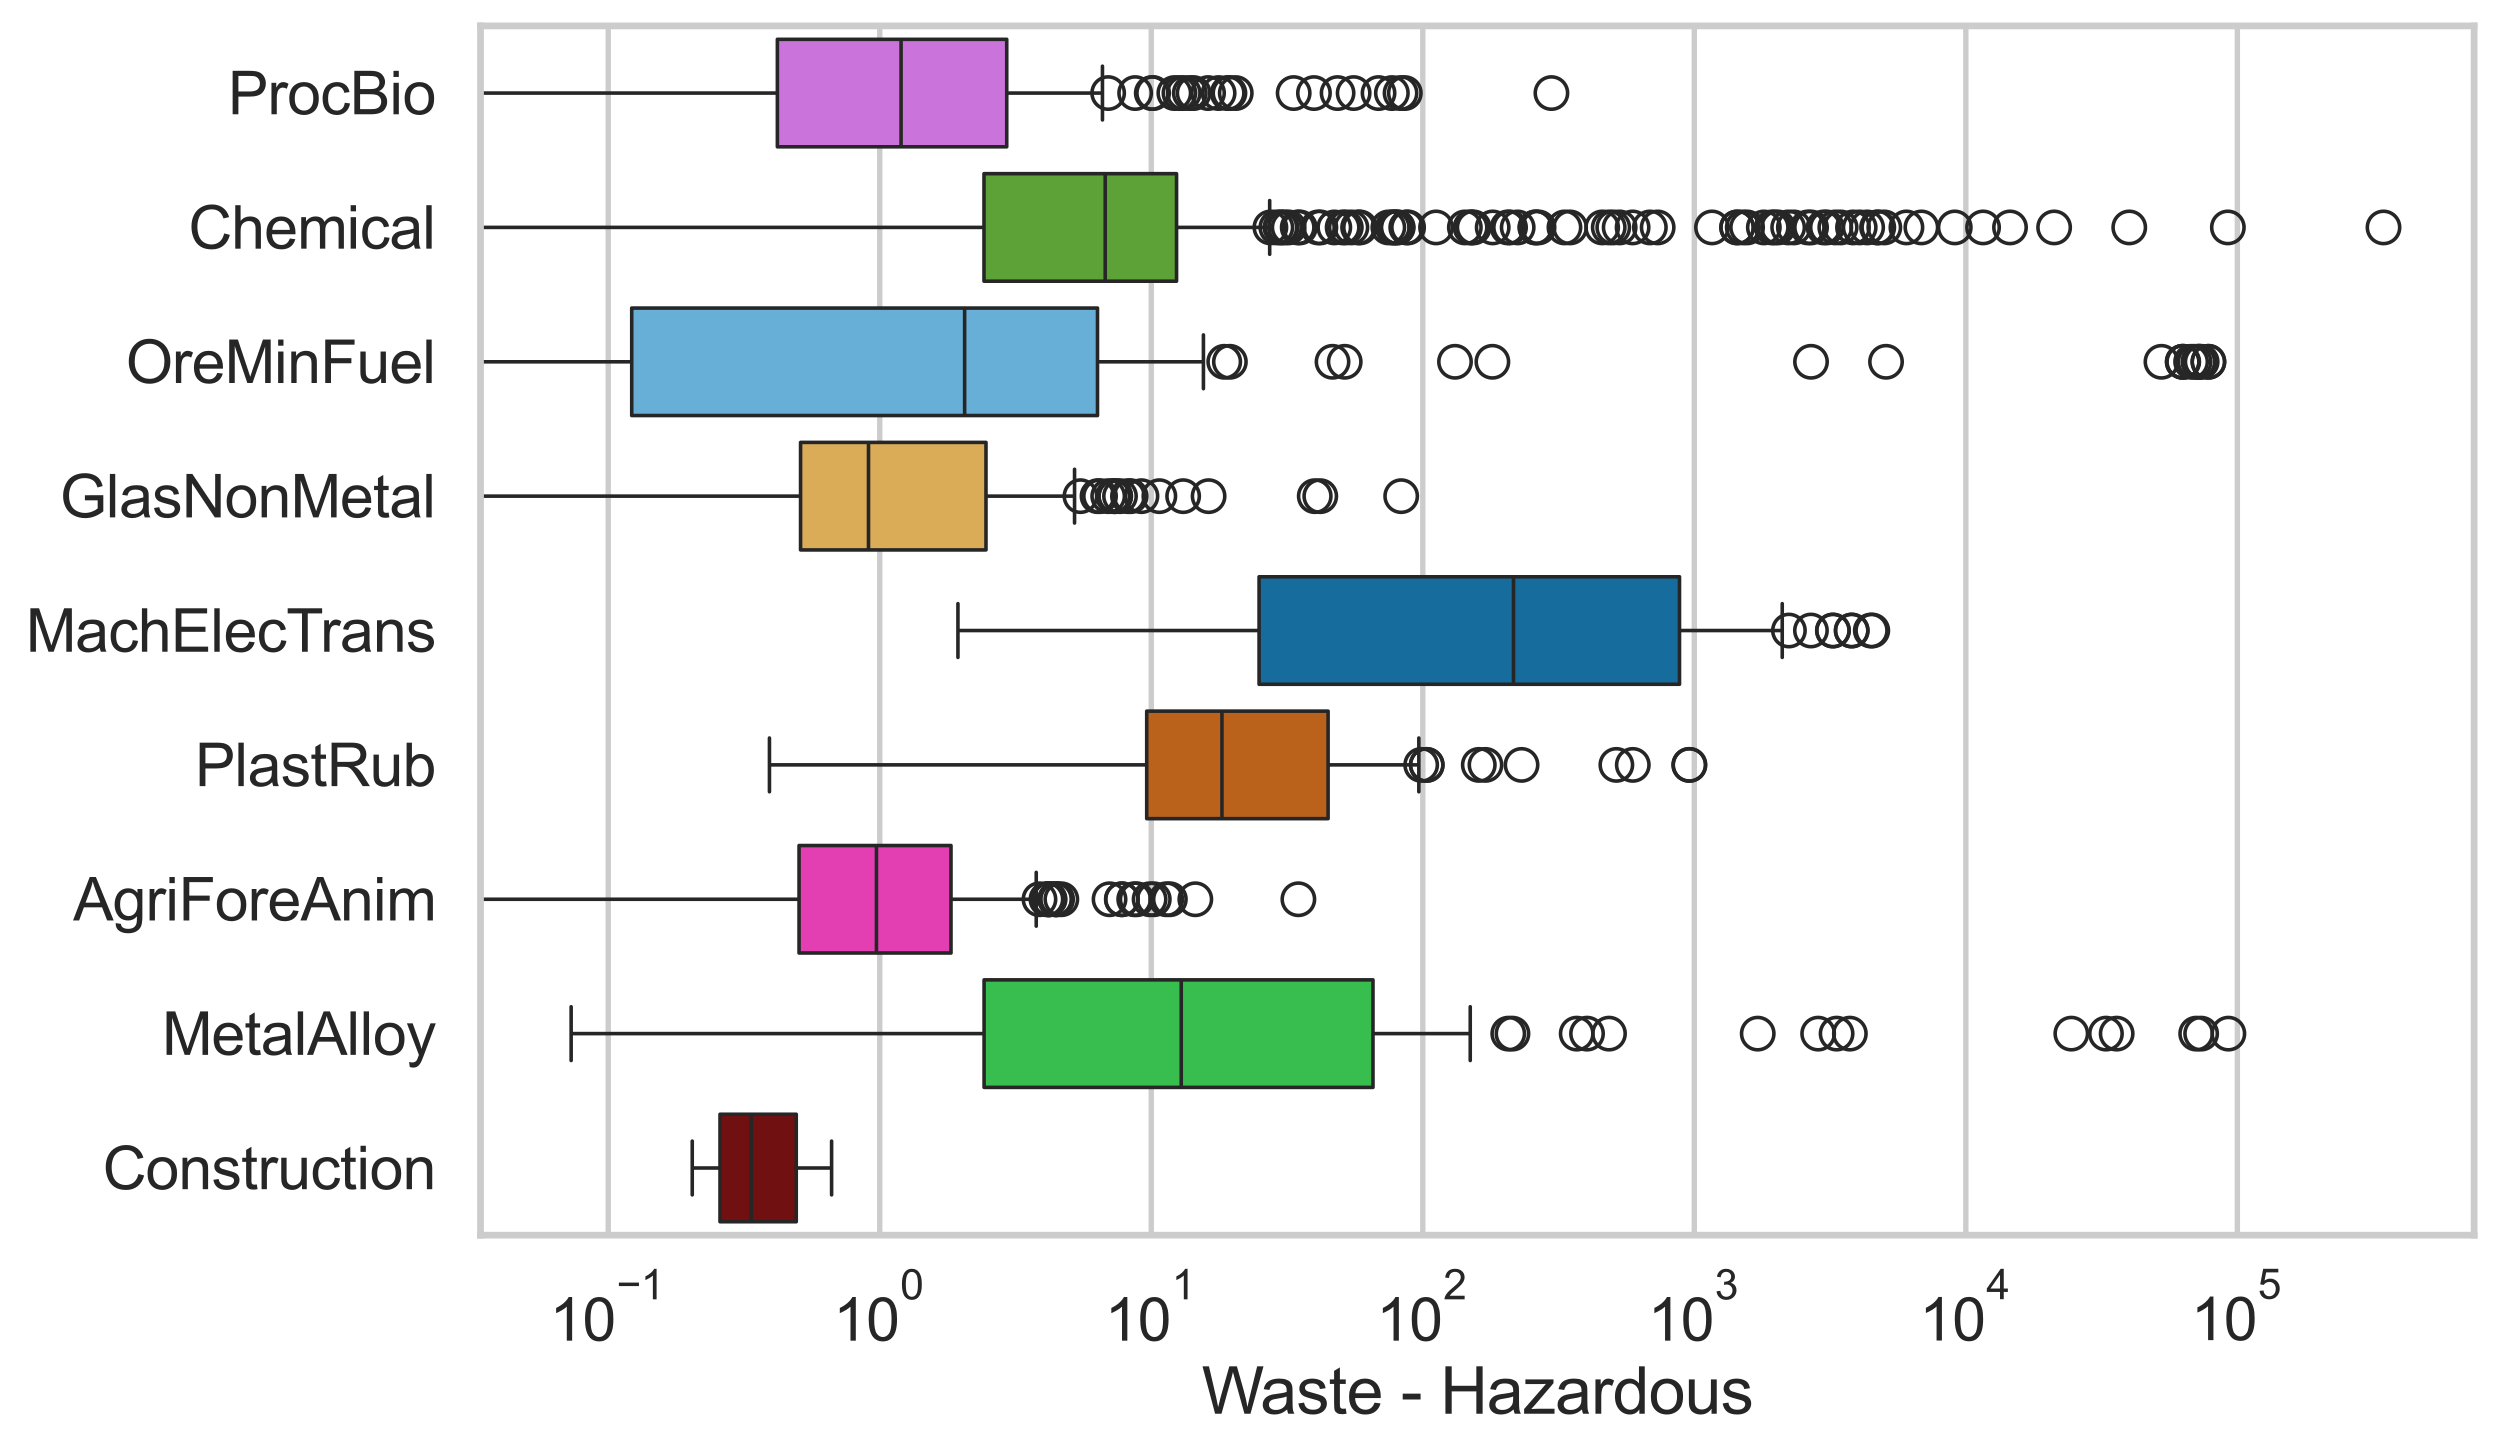 <?xml version="1.0" encoding="utf-8" standalone="no"?>
<!DOCTYPE svg PUBLIC "-//W3C//DTD SVG 1.1//EN"
  "http://www.w3.org/Graphics/SVG/1.1/DTD/svg11.dtd">
<svg xmlns:xlink="http://www.w3.org/1999/xlink" width="695.577pt" height="404.121pt" viewBox="0 0 695.577 404.121" xmlns="http://www.w3.org/2000/svg" version="1.1">
 <defs>
  <style type="text/css">*{stroke-linejoin: round; stroke-linecap: butt}</style>
 </defs>
 <g id="figure_1">
  <g id="patch_1">
   <path d="M 0 404.121 
L 695.577 404.121 
L 695.577 0 
L 0 0 
z
" style="fill: #ffffff"/>
  </g>
  <g id="axes_1">
   <g id="patch_2">
    <path d="M 133.697 343.665 
L 688.377 343.665 
L 688.377 7.2 
L 133.697 7.2 
z
" style="fill: #ffffff"/>
   </g>
   <g id="matplotlib.axis_1">
    <g id="xtick_1">
     <g id="line2d_1">
      <path d="M 169.227 343.665 
L 169.227 7.2 
" clip-path="url(#pd287059aeb)" style="fill: none; stroke: #cccccc; stroke-width: 1.5; stroke-linecap: round"/>
     </g>
     <g id="text_1">
      <!-- $\mathdefault{10^{-1}}$ -->
      <g style="fill: #262626" transform="translate(152.892 373.18) scale(0.165 -0.165)">
       <defs>
        <path id="ArialMT-31" d="M 2384 0 
L 1822 0 
L 1822 3584 
Q 1619 3391 1289 3197 
Q 959 3003 697 2906 
L 697 3450 
Q 1169 3672 1522 3987 
Q 1875 4303 2022 4600 
L 2384 4600 
L 2384 0 
z
" transform="scale(0.016)"/>
        <path id="ArialMT-30" d="M 266 2259 
Q 266 3072 433 3567 
Q 600 4063 929 4331 
Q 1259 4600 1759 4600 
Q 2128 4600 2406 4451 
Q 2684 4303 2865 4023 
Q 3047 3744 3150 3342 
Q 3253 2941 3253 2259 
Q 3253 1453 3087 958 
Q 2922 463 2592 192 
Q 2263 -78 1759 -78 
Q 1097 -78 719 397 
Q 266 969 266 2259 
z
M 844 2259 
Q 844 1131 1108 757 
Q 1372 384 1759 384 
Q 2147 384 2411 759 
Q 2675 1134 2675 2259 
Q 2675 3391 2411 3762 
Q 2147 4134 1753 4134 
Q 1366 4134 1134 3806 
Q 844 3388 844 2259 
z
" transform="scale(0.016)"/>
        <path id="ArialMT-2212" d="M 3381 1997 
L 356 1997 
L 356 2522 
L 3381 2522 
L 3381 1997 
z
" transform="scale(0.016)"/>
       </defs>
       <use xlink:href="#ArialMT-31" transform="translate(0 0.994)"/>
       <use xlink:href="#ArialMT-30" transform="translate(55.615 0.994)"/>
       <use xlink:href="#ArialMT-2212" transform="translate(112.973 70.688) scale(0.7)"/>
       <use xlink:href="#ArialMT-31" transform="translate(153.852 70.688) scale(0.7)"/>
      </g>
     </g>
    </g>
    <g id="xtick_2">
     <g id="line2d_2">
      <path d="M 244.773 343.665 
L 244.773 7.2 
" clip-path="url(#pd287059aeb)" style="fill: none; stroke: #cccccc; stroke-width: 1.5; stroke-linecap: round"/>
     </g>
     <g id="text_2">
      <!-- $\mathdefault{10^{0}}$ -->
      <g style="fill: #262626" transform="translate(231.82 373.18) scale(0.165 -0.165)">
       <use xlink:href="#ArialMT-31" transform="translate(0 0.994)"/>
       <use xlink:href="#ArialMT-30" transform="translate(55.615 0.994)"/>
       <use xlink:href="#ArialMT-30" transform="translate(112.973 70.688) scale(0.7)"/>
      </g>
     </g>
    </g>
    <g id="xtick_3">
     <g id="line2d_3">
      <path d="M 320.319 343.665 
L 320.319 7.2 
" clip-path="url(#pd287059aeb)" style="fill: none; stroke: #cccccc; stroke-width: 1.5; stroke-linecap: round"/>
     </g>
     <g id="text_3">
      <!-- $\mathdefault{10^{1}}$ -->
      <g style="fill: #262626" transform="translate(307.366 373.18) scale(0.165 -0.165)">
       <use xlink:href="#ArialMT-31" transform="translate(0 0.994)"/>
       <use xlink:href="#ArialMT-30" transform="translate(55.615 0.994)"/>
       <use xlink:href="#ArialMT-31" transform="translate(112.973 70.688) scale(0.7)"/>
      </g>
     </g>
    </g>
    <g id="xtick_4">
     <g id="line2d_4">
      <path d="M 395.864 343.665 
L 395.864 7.2 
" clip-path="url(#pd287059aeb)" style="fill: none; stroke: #cccccc; stroke-width: 1.5; stroke-linecap: round"/>
     </g>
     <g id="text_4">
      <!-- $\mathdefault{10^{2}}$ -->
      <g style="fill: #262626" transform="translate(382.912 373.18) scale(0.165 -0.165)">
       <defs>
        <path id="ArialMT-32" d="M 3222 541 
L 3222 0 
L 194 0 
Q 188 203 259 391 
Q 375 700 629 1000 
Q 884 1300 1366 1694 
Q 2113 2306 2375 2664 
Q 2638 3022 2638 3341 
Q 2638 3675 2398 3904 
Q 2159 4134 1775 4134 
Q 1369 4134 1125 3890 
Q 881 3647 878 3216 
L 300 3275 
Q 359 3922 746 4261 
Q 1134 4600 1788 4600 
Q 2447 4600 2831 4234 
Q 3216 3869 3216 3328 
Q 3216 3053 3103 2787 
Q 2991 2522 2730 2228 
Q 2469 1934 1863 1422 
Q 1356 997 1212 845 
Q 1069 694 975 541 
L 3222 541 
z
" transform="scale(0.016)"/>
       </defs>
       <use xlink:href="#ArialMT-31" transform="translate(0 0.994)"/>
       <use xlink:href="#ArialMT-30" transform="translate(55.615 0.994)"/>
       <use xlink:href="#ArialMT-32" transform="translate(112.973 70.688) scale(0.7)"/>
      </g>
     </g>
    </g>
    <g id="xtick_5">
     <g id="line2d_5">
      <path d="M 471.41 343.665 
L 471.41 7.2 
" clip-path="url(#pd287059aeb)" style="fill: none; stroke: #cccccc; stroke-width: 1.5; stroke-linecap: round"/>
     </g>
     <g id="text_5">
      <!-- $\mathdefault{10^{3}}$ -->
      <g style="fill: #262626" transform="translate(458.457 373.18) scale(0.165 -0.165)">
       <defs>
        <path id="ArialMT-33" d="M 269 1209 
L 831 1284 
Q 928 806 1161 595 
Q 1394 384 1728 384 
Q 2125 384 2398 659 
Q 2672 934 2672 1341 
Q 2672 1728 2419 1979 
Q 2166 2231 1775 2231 
Q 1616 2231 1378 2169 
L 1441 2663 
Q 1497 2656 1531 2656 
Q 1891 2656 2178 2843 
Q 2466 3031 2466 3422 
Q 2466 3731 2256 3934 
Q 2047 4138 1716 4138 
Q 1388 4138 1169 3931 
Q 950 3725 888 3313 
L 325 3413 
Q 428 3978 793 4289 
Q 1159 4600 1703 4600 
Q 2078 4600 2393 4439 
Q 2709 4278 2876 4000 
Q 3044 3722 3044 3409 
Q 3044 3113 2884 2869 
Q 2725 2625 2413 2481 
Q 2819 2388 3044 2092 
Q 3269 1797 3269 1353 
Q 3269 753 2831 336 
Q 2394 -81 1725 -81 
Q 1122 -81 723 278 
Q 325 638 269 1209 
z
" transform="scale(0.016)"/>
       </defs>
       <use xlink:href="#ArialMT-31" transform="translate(0 0.994)"/>
       <use xlink:href="#ArialMT-30" transform="translate(55.615 0.994)"/>
       <use xlink:href="#ArialMT-33" transform="translate(112.973 70.688) scale(0.7)"/>
      </g>
     </g>
    </g>
    <g id="xtick_6">
     <g id="line2d_6">
      <path d="M 546.956 343.665 
L 546.956 7.2 
" clip-path="url(#pd287059aeb)" style="fill: none; stroke: #cccccc; stroke-width: 1.5; stroke-linecap: round"/>
     </g>
     <g id="text_6">
      <!-- $\mathdefault{10^{4}}$ -->
      <g style="fill: #262626" transform="translate(534.003 373.015) scale(0.165 -0.165)">
       <defs>
        <path id="ArialMT-34" d="M 2069 0 
L 2069 1097 
L 81 1097 
L 81 1613 
L 2172 4581 
L 2631 4581 
L 2631 1613 
L 3250 1613 
L 3250 1097 
L 2631 1097 
L 2631 0 
L 2069 0 
z
M 2069 1613 
L 2069 3678 
L 634 1613 
L 2069 1613 
z
" transform="scale(0.016)"/>
       </defs>
       <use xlink:href="#ArialMT-31" transform="translate(0 0.202)"/>
       <use xlink:href="#ArialMT-30" transform="translate(55.615 0.202)"/>
       <use xlink:href="#ArialMT-34" transform="translate(112.973 69.895) scale(0.7)"/>
      </g>
     </g>
    </g>
    <g id="xtick_7">
     <g id="line2d_7">
      <path d="M 622.501 343.665 
L 622.501 7.2 
" clip-path="url(#pd287059aeb)" style="fill: none; stroke: #cccccc; stroke-width: 1.5; stroke-linecap: round"/>
     </g>
     <g id="text_7">
      <!-- $\mathdefault{10^{5}}$ -->
      <g style="fill: #262626" transform="translate(609.549 373.015) scale(0.165 -0.165)">
       <defs>
        <path id="ArialMT-35" d="M 266 1200 
L 856 1250 
Q 922 819 1161 601 
Q 1400 384 1738 384 
Q 2144 384 2425 690 
Q 2706 997 2706 1503 
Q 2706 1984 2436 2262 
Q 2166 2541 1728 2541 
Q 1456 2541 1237 2417 
Q 1019 2294 894 2097 
L 366 2166 
L 809 4519 
L 3088 4519 
L 3088 3981 
L 1259 3981 
L 1013 2750 
Q 1425 3038 1878 3038 
Q 2478 3038 2890 2622 
Q 3303 2206 3303 1553 
Q 3303 931 2941 478 
Q 2500 -78 1738 -78 
Q 1113 -78 717 272 
Q 322 622 266 1200 
z
" transform="scale(0.016)"/>
       </defs>
       <use xlink:href="#ArialMT-31" transform="translate(0 0.88)"/>
       <use xlink:href="#ArialMT-30" transform="translate(55.615 0.88)"/>
       <use xlink:href="#ArialMT-35" transform="translate(112.973 70.573) scale(0.7)"/>
      </g>
     </g>
    </g>
    <g id="xtick_8"/>
    <g id="xtick_9"/>
    <g id="xtick_10"/>
    <g id="xtick_11"/>
    <g id="xtick_12"/>
    <g id="xtick_13"/>
    <g id="xtick_14"/>
    <g id="xtick_15"/>
    <g id="xtick_16"/>
    <g id="xtick_17"/>
    <g id="xtick_18"/>
    <g id="xtick_19"/>
    <g id="xtick_20"/>
    <g id="xtick_21"/>
    <g id="xtick_22"/>
    <g id="xtick_23"/>
    <g id="xtick_24"/>
    <g id="xtick_25"/>
    <g id="xtick_26"/>
    <g id="xtick_27"/>
    <g id="xtick_28"/>
    <g id="xtick_29"/>
    <g id="xtick_30"/>
    <g id="xtick_31"/>
    <g id="xtick_32"/>
    <g id="xtick_33"/>
    <g id="xtick_34"/>
    <g id="xtick_35"/>
    <g id="xtick_36"/>
    <g id="xtick_37"/>
    <g id="xtick_38"/>
    <g id="xtick_39"/>
    <g id="xtick_40"/>
    <g id="xtick_41"/>
    <g id="xtick_42"/>
    <g id="xtick_43"/>
    <g id="xtick_44"/>
    <g id="xtick_45"/>
    <g id="xtick_46"/>
    <g id="xtick_47"/>
    <g id="xtick_48"/>
    <g id="xtick_49"/>
    <g id="xtick_50"/>
    <g id="xtick_51"/>
    <g id="xtick_52"/>
    <g id="xtick_53"/>
    <g id="xtick_54"/>
    <g id="xtick_55"/>
    <g id="xtick_56"/>
    <g id="xtick_57"/>
    <g id="xtick_58"/>
    <g id="xtick_59"/>
    <g id="xtick_60"/>
    <g id="xtick_61"/>
    <g id="xtick_62"/>
    <g id="xtick_63"/>
    <g id="xtick_64"/>
    <g id="xtick_65"/>
    <g id="xtick_66"/>
    <g id="xtick_67"/>
    <g id="text_8">
     <!-- Waste - Hazardous -->
     <g style="fill: #262626" transform="translate(334.351 393.344) scale(0.18 -0.18)">
      <defs>
       <path id="ArialMT-57" d="M 1294 0 
L 78 4581 
L 700 4581 
L 1397 1578 
Q 1509 1106 1591 641 
Q 1766 1375 1797 1488 
L 2669 4581 
L 3400 4581 
L 4056 2263 
Q 4303 1400 4413 641 
Q 4500 1075 4641 1638 
L 5359 4581 
L 5969 4581 
L 4713 0 
L 4128 0 
L 3163 3491 
Q 3041 3928 3019 4028 
Q 2947 3713 2884 3491 
L 1913 0 
L 1294 0 
z
" transform="scale(0.016)"/>
       <path id="ArialMT-61" d="M 2588 409 
Q 2275 144 1986 34 
Q 1697 -75 1366 -75 
Q 819 -75 525 192 
Q 231 459 231 875 
Q 231 1119 342 1320 
Q 453 1522 633 1644 
Q 813 1766 1038 1828 
Q 1203 1872 1538 1913 
Q 2219 1994 2541 2106 
Q 2544 2222 2544 2253 
Q 2544 2597 2384 2738 
Q 2169 2928 1744 2928 
Q 1347 2928 1158 2789 
Q 969 2650 878 2297 
L 328 2372 
Q 403 2725 575 2942 
Q 747 3159 1072 3276 
Q 1397 3394 1825 3394 
Q 2250 3394 2515 3294 
Q 2781 3194 2906 3042 
Q 3031 2891 3081 2659 
Q 3109 2516 3109 2141 
L 3109 1391 
Q 3109 606 3145 398 
Q 3181 191 3288 0 
L 2700 0 
Q 2613 175 2588 409 
z
M 2541 1666 
Q 2234 1541 1622 1453 
Q 1275 1403 1131 1340 
Q 988 1278 909 1158 
Q 831 1038 831 891 
Q 831 666 1001 516 
Q 1172 366 1500 366 
Q 1825 366 2078 508 
Q 2331 650 2450 897 
Q 2541 1088 2541 1459 
L 2541 1666 
z
" transform="scale(0.016)"/>
       <path id="ArialMT-73" d="M 197 991 
L 753 1078 
Q 800 744 1014 566 
Q 1228 388 1613 388 
Q 2000 388 2187 545 
Q 2375 703 2375 916 
Q 2375 1106 2209 1216 
Q 2094 1291 1634 1406 
Q 1016 1563 777 1677 
Q 538 1791 414 1992 
Q 291 2194 291 2438 
Q 291 2659 392 2848 
Q 494 3038 669 3163 
Q 800 3259 1026 3326 
Q 1253 3394 1513 3394 
Q 1903 3394 2198 3281 
Q 2494 3169 2634 2976 
Q 2775 2784 2828 2463 
L 2278 2388 
Q 2241 2644 2061 2787 
Q 1881 2931 1553 2931 
Q 1166 2931 1000 2803 
Q 834 2675 834 2503 
Q 834 2394 903 2306 
Q 972 2216 1119 2156 
Q 1203 2125 1616 2013 
Q 2213 1853 2448 1751 
Q 2684 1650 2818 1456 
Q 2953 1263 2953 975 
Q 2953 694 2789 445 
Q 2625 197 2315 61 
Q 2006 -75 1616 -75 
Q 969 -75 630 194 
Q 291 463 197 991 
z
" transform="scale(0.016)"/>
       <path id="ArialMT-74" d="M 1650 503 
L 1731 6 
Q 1494 -44 1306 -44 
Q 1000 -44 831 53 
Q 663 150 594 308 
Q 525 466 525 972 
L 525 2881 
L 113 2881 
L 113 3319 
L 525 3319 
L 525 4141 
L 1084 4478 
L 1084 3319 
L 1650 3319 
L 1650 2881 
L 1084 2881 
L 1084 941 
Q 1084 700 1114 631 
Q 1144 563 1211 522 
Q 1278 481 1403 481 
Q 1497 481 1650 503 
z
" transform="scale(0.016)"/>
       <path id="ArialMT-65" d="M 2694 1069 
L 3275 997 
Q 3138 488 2766 206 
Q 2394 -75 1816 -75 
Q 1088 -75 661 373 
Q 234 822 234 1631 
Q 234 2469 665 2931 
Q 1097 3394 1784 3394 
Q 2450 3394 2872 2941 
Q 3294 2488 3294 1666 
Q 3294 1616 3291 1516 
L 816 1516 
Q 847 969 1125 678 
Q 1403 388 1819 388 
Q 2128 388 2347 550 
Q 2566 713 2694 1069 
z
M 847 1978 
L 2700 1978 
Q 2663 2397 2488 2606 
Q 2219 2931 1791 2931 
Q 1403 2931 1139 2672 
Q 875 2413 847 1978 
z
" transform="scale(0.016)"/>
       <path id="ArialMT-20" transform="scale(0.016)"/>
       <path id="ArialMT-2d" d="M 203 1375 
L 203 1941 
L 1931 1941 
L 1931 1375 
L 203 1375 
z
" transform="scale(0.016)"/>
       <path id="ArialMT-48" d="M 513 0 
L 513 4581 
L 1119 4581 
L 1119 2700 
L 3500 2700 
L 3500 4581 
L 4106 4581 
L 4106 0 
L 3500 0 
L 3500 2159 
L 1119 2159 
L 1119 0 
L 513 0 
z
" transform="scale(0.016)"/>
       <path id="ArialMT-7a" d="M 125 0 
L 125 456 
L 2238 2881 
Q 1878 2863 1603 2863 
L 250 2863 
L 250 3319 
L 2963 3319 
L 2963 2947 
L 1166 841 
L 819 456 
Q 1197 484 1528 484 
L 3063 484 
L 3063 0 
L 125 0 
z
" transform="scale(0.016)"/>
       <path id="ArialMT-72" d="M 416 0 
L 416 3319 
L 922 3319 
L 922 2816 
Q 1116 3169 1280 3281 
Q 1444 3394 1641 3394 
Q 1925 3394 2219 3213 
L 2025 2691 
Q 1819 2813 1613 2813 
Q 1428 2813 1281 2702 
Q 1134 2591 1072 2394 
Q 978 2094 978 1738 
L 978 0 
L 416 0 
z
" transform="scale(0.016)"/>
       <path id="ArialMT-64" d="M 2575 0 
L 2575 419 
Q 2259 -75 1647 -75 
Q 1250 -75 917 144 
Q 584 363 401 755 
Q 219 1147 219 1656 
Q 219 2153 384 2558 
Q 550 2963 881 3178 
Q 1213 3394 1622 3394 
Q 1922 3394 2156 3267 
Q 2391 3141 2538 2938 
L 2538 4581 
L 3097 4581 
L 3097 0 
L 2575 0 
z
M 797 1656 
Q 797 1019 1065 703 
Q 1334 388 1700 388 
Q 2069 388 2326 689 
Q 2584 991 2584 1609 
Q 2584 2291 2321 2609 
Q 2059 2928 1675 2928 
Q 1300 2928 1048 2622 
Q 797 2316 797 1656 
z
" transform="scale(0.016)"/>
       <path id="ArialMT-6f" d="M 213 1659 
Q 213 2581 725 3025 
Q 1153 3394 1769 3394 
Q 2453 3394 2887 2945 
Q 3322 2497 3322 1706 
Q 3322 1066 3130 698 
Q 2938 331 2570 128 
Q 2203 -75 1769 -75 
Q 1072 -75 642 372 
Q 213 819 213 1659 
z
M 791 1659 
Q 791 1022 1069 705 
Q 1347 388 1769 388 
Q 2188 388 2466 706 
Q 2744 1025 2744 1678 
Q 2744 2294 2464 2611 
Q 2184 2928 1769 2928 
Q 1347 2928 1069 2612 
Q 791 2297 791 1659 
z
" transform="scale(0.016)"/>
       <path id="ArialMT-75" d="M 2597 0 
L 2597 488 
Q 2209 -75 1544 -75 
Q 1250 -75 995 37 
Q 741 150 617 320 
Q 494 491 444 738 
Q 409 903 409 1263 
L 409 3319 
L 972 3319 
L 972 1478 
Q 972 1038 1006 884 
Q 1059 663 1231 536 
Q 1403 409 1656 409 
Q 1909 409 2131 539 
Q 2353 669 2445 892 
Q 2538 1116 2538 1541 
L 2538 3319 
L 3100 3319 
L 3100 0 
L 2597 0 
z
" transform="scale(0.016)"/>
      </defs>
      <use xlink:href="#ArialMT-57"/>
      <use xlink:href="#ArialMT-61" transform="translate(90.635 0)"/>
      <use xlink:href="#ArialMT-73" transform="translate(146.25 0)"/>
      <use xlink:href="#ArialMT-74" transform="translate(196.25 0)"/>
      <use xlink:href="#ArialMT-65" transform="translate(224.033 0)"/>
      <use xlink:href="#ArialMT-20" transform="translate(279.648 0)"/>
      <use xlink:href="#ArialMT-2d" transform="translate(307.432 0)"/>
      <use xlink:href="#ArialMT-20" transform="translate(340.732 0)"/>
      <use xlink:href="#ArialMT-48" transform="translate(368.516 0)"/>
      <use xlink:href="#ArialMT-61" transform="translate(440.732 0)"/>
      <use xlink:href="#ArialMT-7a" transform="translate(496.348 0)"/>
      <use xlink:href="#ArialMT-61" transform="translate(546.348 0)"/>
      <use xlink:href="#ArialMT-72" transform="translate(601.963 0)"/>
      <use xlink:href="#ArialMT-64" transform="translate(635.264 0)"/>
      <use xlink:href="#ArialMT-6f" transform="translate(690.879 0)"/>
      <use xlink:href="#ArialMT-75" transform="translate(746.494 0)"/>
      <use xlink:href="#ArialMT-73" transform="translate(802.109 0)"/>
     </g>
    </g>
   </g>
   <g id="matplotlib.axis_2">
    <g id="ytick_1">
     <g id="text_9">
      <!-- ProcBio -->
      <g style="fill: #262626" transform="translate(63.424 31.798) scale(0.165 -0.165)">
       <defs>
        <path id="ArialMT-50" d="M 494 0 
L 494 4581 
L 2222 4581 
Q 2678 4581 2919 4538 
Q 3256 4481 3484 4323 
Q 3713 4166 3852 3881 
Q 3991 3597 3991 3256 
Q 3991 2672 3619 2267 
Q 3247 1863 2275 1863 
L 1100 1863 
L 1100 0 
L 494 0 
z
M 1100 2403 
L 2284 2403 
Q 2872 2403 3119 2622 
Q 3366 2841 3366 3238 
Q 3366 3525 3220 3729 
Q 3075 3934 2838 4000 
Q 2684 4041 2272 4041 
L 1100 4041 
L 1100 2403 
z
" transform="scale(0.016)"/>
        <path id="ArialMT-63" d="M 2588 1216 
L 3141 1144 
Q 3050 572 2676 248 
Q 2303 -75 1759 -75 
Q 1078 -75 664 370 
Q 250 816 250 1647 
Q 250 2184 428 2587 
Q 606 2991 970 3192 
Q 1334 3394 1763 3394 
Q 2303 3394 2647 3120 
Q 2991 2847 3088 2344 
L 2541 2259 
Q 2463 2594 2264 2762 
Q 2066 2931 1784 2931 
Q 1359 2931 1093 2626 
Q 828 2322 828 1663 
Q 828 994 1084 691 
Q 1341 388 1753 388 
Q 2084 388 2306 591 
Q 2528 794 2588 1216 
z
" transform="scale(0.016)"/>
        <path id="ArialMT-42" d="M 469 0 
L 469 4581 
L 2188 4581 
Q 2713 4581 3030 4442 
Q 3347 4303 3526 4014 
Q 3706 3725 3706 3409 
Q 3706 3116 3547 2856 
Q 3388 2597 3066 2438 
Q 3481 2316 3704 2022 
Q 3928 1728 3928 1328 
Q 3928 1006 3792 729 
Q 3656 453 3456 303 
Q 3256 153 2954 76 
Q 2653 0 2216 0 
L 469 0 
z
M 1075 2656 
L 2066 2656 
Q 2469 2656 2644 2709 
Q 2875 2778 2992 2937 
Q 3109 3097 3109 3338 
Q 3109 3566 3000 3739 
Q 2891 3913 2687 3977 
Q 2484 4041 1991 4041 
L 1075 4041 
L 1075 2656 
z
M 1075 541 
L 2216 541 
Q 2509 541 2628 563 
Q 2838 600 2978 687 
Q 3119 775 3209 942 
Q 3300 1109 3300 1328 
Q 3300 1584 3169 1773 
Q 3038 1963 2805 2039 
Q 2572 2116 2134 2116 
L 1075 2116 
L 1075 541 
z
" transform="scale(0.016)"/>
        <path id="ArialMT-69" d="M 425 3934 
L 425 4581 
L 988 4581 
L 988 3934 
L 425 3934 
z
M 425 0 
L 425 3319 
L 988 3319 
L 988 0 
L 425 0 
z
" transform="scale(0.016)"/>
       </defs>
       <use xlink:href="#ArialMT-50"/>
       <use xlink:href="#ArialMT-72" transform="translate(66.699 0)"/>
       <use xlink:href="#ArialMT-6f" transform="translate(100 0)"/>
       <use xlink:href="#ArialMT-63" transform="translate(155.615 0)"/>
       <use xlink:href="#ArialMT-42" transform="translate(205.615 0)"/>
       <use xlink:href="#ArialMT-69" transform="translate(272.314 0)"/>
       <use xlink:href="#ArialMT-6f" transform="translate(294.531 0)"/>
      </g>
     </g>
    </g>
    <g id="ytick_2">
     <g id="text_10">
      <!-- Chemical -->
      <g style="fill: #262626" transform="translate(52.428 69.183) scale(0.165 -0.165)">
       <defs>
        <path id="ArialMT-43" d="M 3763 1606 
L 4369 1453 
Q 4178 706 3683 314 
Q 3188 -78 2472 -78 
Q 1731 -78 1267 223 
Q 803 525 561 1097 
Q 319 1669 319 2325 
Q 319 3041 592 3573 
Q 866 4106 1370 4382 
Q 1875 4659 2481 4659 
Q 3169 4659 3637 4309 
Q 4106 3959 4291 3325 
L 3694 3184 
Q 3534 3684 3231 3912 
Q 2928 4141 2469 4141 
Q 1941 4141 1586 3887 
Q 1231 3634 1087 3207 
Q 944 2781 944 2328 
Q 944 1744 1114 1308 
Q 1284 872 1643 656 
Q 2003 441 2422 441 
Q 2931 441 3284 734 
Q 3638 1028 3763 1606 
z
" transform="scale(0.016)"/>
        <path id="ArialMT-68" d="M 422 0 
L 422 4581 
L 984 4581 
L 984 2938 
Q 1378 3394 1978 3394 
Q 2347 3394 2619 3248 
Q 2891 3103 3008 2847 
Q 3125 2591 3125 2103 
L 3125 0 
L 2563 0 
L 2563 2103 
Q 2563 2525 2380 2717 
Q 2197 2909 1863 2909 
Q 1613 2909 1392 2779 
Q 1172 2650 1078 2428 
Q 984 2206 984 1816 
L 984 0 
L 422 0 
z
" transform="scale(0.016)"/>
        <path id="ArialMT-6d" d="M 422 0 
L 422 3319 
L 925 3319 
L 925 2853 
Q 1081 3097 1340 3245 
Q 1600 3394 1931 3394 
Q 2300 3394 2536 3241 
Q 2772 3088 2869 2813 
Q 3263 3394 3894 3394 
Q 4388 3394 4653 3120 
Q 4919 2847 4919 2278 
L 4919 0 
L 4359 0 
L 4359 2091 
Q 4359 2428 4304 2576 
Q 4250 2725 4106 2815 
Q 3963 2906 3769 2906 
Q 3419 2906 3187 2673 
Q 2956 2441 2956 1928 
L 2956 0 
L 2394 0 
L 2394 2156 
Q 2394 2531 2256 2718 
Q 2119 2906 1806 2906 
Q 1569 2906 1367 2781 
Q 1166 2656 1075 2415 
Q 984 2175 984 1722 
L 984 0 
L 422 0 
z
" transform="scale(0.016)"/>
        <path id="ArialMT-6c" d="M 409 0 
L 409 4581 
L 972 4581 
L 972 0 
L 409 0 
z
" transform="scale(0.016)"/>
       </defs>
       <use xlink:href="#ArialMT-43"/>
       <use xlink:href="#ArialMT-68" transform="translate(72.217 0)"/>
       <use xlink:href="#ArialMT-65" transform="translate(127.832 0)"/>
       <use xlink:href="#ArialMT-6d" transform="translate(183.447 0)"/>
       <use xlink:href="#ArialMT-69" transform="translate(266.748 0)"/>
       <use xlink:href="#ArialMT-63" transform="translate(288.965 0)"/>
       <use xlink:href="#ArialMT-61" transform="translate(338.965 0)"/>
       <use xlink:href="#ArialMT-6c" transform="translate(394.58 0)"/>
      </g>
     </g>
    </g>
    <g id="ytick_3">
     <g id="text_11">
      <!-- OreMinFuel -->
      <g style="fill: #262626" transform="translate(35.013 106.568) scale(0.165 -0.165)">
       <defs>
        <path id="ArialMT-4f" d="M 309 2231 
Q 309 3372 921 4017 
Q 1534 4663 2503 4663 
Q 3138 4663 3647 4359 
Q 4156 4056 4423 3514 
Q 4691 2972 4691 2284 
Q 4691 1588 4409 1038 
Q 4128 488 3612 205 
Q 3097 -78 2500 -78 
Q 1853 -78 1343 234 
Q 834 547 571 1087 
Q 309 1628 309 2231 
z
M 934 2222 
Q 934 1394 1379 917 
Q 1825 441 2497 441 
Q 3181 441 3623 922 
Q 4066 1403 4066 2288 
Q 4066 2847 3877 3264 
Q 3688 3681 3323 3911 
Q 2959 4141 2506 4141 
Q 1863 4141 1398 3698 
Q 934 3256 934 2222 
z
" transform="scale(0.016)"/>
        <path id="ArialMT-4d" d="M 475 0 
L 475 4581 
L 1388 4581 
L 2472 1338 
Q 2622 884 2691 659 
Q 2769 909 2934 1394 
L 4031 4581 
L 4847 4581 
L 4847 0 
L 4263 0 
L 4263 3834 
L 2931 0 
L 2384 0 
L 1059 3900 
L 1059 0 
L 475 0 
z
" transform="scale(0.016)"/>
        <path id="ArialMT-6e" d="M 422 0 
L 422 3319 
L 928 3319 
L 928 2847 
Q 1294 3394 1984 3394 
Q 2284 3394 2536 3286 
Q 2788 3178 2913 3003 
Q 3038 2828 3088 2588 
Q 3119 2431 3119 2041 
L 3119 0 
L 2556 0 
L 2556 2019 
Q 2556 2363 2490 2533 
Q 2425 2703 2258 2804 
Q 2091 2906 1866 2906 
Q 1506 2906 1245 2678 
Q 984 2450 984 1813 
L 984 0 
L 422 0 
z
" transform="scale(0.016)"/>
        <path id="ArialMT-46" d="M 525 0 
L 525 4581 
L 3616 4581 
L 3616 4041 
L 1131 4041 
L 1131 2622 
L 3281 2622 
L 3281 2081 
L 1131 2081 
L 1131 0 
L 525 0 
z
" transform="scale(0.016)"/>
       </defs>
       <use xlink:href="#ArialMT-4f"/>
       <use xlink:href="#ArialMT-72" transform="translate(77.783 0)"/>
       <use xlink:href="#ArialMT-65" transform="translate(111.084 0)"/>
       <use xlink:href="#ArialMT-4d" transform="translate(166.699 0)"/>
       <use xlink:href="#ArialMT-69" transform="translate(250 0)"/>
       <use xlink:href="#ArialMT-6e" transform="translate(272.217 0)"/>
       <use xlink:href="#ArialMT-46" transform="translate(327.832 0)"/>
       <use xlink:href="#ArialMT-75" transform="translate(388.916 0)"/>
       <use xlink:href="#ArialMT-65" transform="translate(444.531 0)"/>
       <use xlink:href="#ArialMT-6c" transform="translate(500.146 0)"/>
      </g>
     </g>
    </g>
    <g id="ytick_4">
     <g id="text_12">
      <!-- GlasNonMetal -->
      <g style="fill: #262626" transform="translate(16.659 143.953) scale(0.165 -0.165)">
       <defs>
        <path id="ArialMT-47" d="M 2638 1797 
L 2638 2334 
L 4578 2338 
L 4578 638 
Q 4131 281 3656 101 
Q 3181 -78 2681 -78 
Q 2006 -78 1454 211 
Q 903 500 622 1047 
Q 341 1594 341 2269 
Q 341 2938 620 3517 
Q 900 4097 1425 4378 
Q 1950 4659 2634 4659 
Q 3131 4659 3532 4498 
Q 3934 4338 4162 4050 
Q 4391 3763 4509 3300 
L 3963 3150 
Q 3859 3500 3706 3700 
Q 3553 3900 3268 4020 
Q 2984 4141 2638 4141 
Q 2222 4141 1919 4014 
Q 1616 3888 1430 3681 
Q 1244 3475 1141 3228 
Q 966 2803 966 2306 
Q 966 1694 1177 1281 
Q 1388 869 1791 669 
Q 2194 469 2647 469 
Q 3041 469 3416 620 
Q 3791 772 3984 944 
L 3984 1797 
L 2638 1797 
z
" transform="scale(0.016)"/>
        <path id="ArialMT-4e" d="M 488 0 
L 488 4581 
L 1109 4581 
L 3516 984 
L 3516 4581 
L 4097 4581 
L 4097 0 
L 3475 0 
L 1069 3600 
L 1069 0 
L 488 0 
z
" transform="scale(0.016)"/>
       </defs>
       <use xlink:href="#ArialMT-47"/>
       <use xlink:href="#ArialMT-6c" transform="translate(77.783 0)"/>
       <use xlink:href="#ArialMT-61" transform="translate(100 0)"/>
       <use xlink:href="#ArialMT-73" transform="translate(155.615 0)"/>
       <use xlink:href="#ArialMT-4e" transform="translate(205.615 0)"/>
       <use xlink:href="#ArialMT-6f" transform="translate(277.832 0)"/>
       <use xlink:href="#ArialMT-6e" transform="translate(333.447 0)"/>
       <use xlink:href="#ArialMT-4d" transform="translate(389.062 0)"/>
       <use xlink:href="#ArialMT-65" transform="translate(472.363 0)"/>
       <use xlink:href="#ArialMT-74" transform="translate(527.979 0)"/>
       <use xlink:href="#ArialMT-61" transform="translate(555.762 0)"/>
       <use xlink:href="#ArialMT-6c" transform="translate(611.377 0)"/>
      </g>
     </g>
    </g>
    <g id="ytick_5">
     <g id="text_13">
      <!-- MachElecTrans -->
      <g style="fill: #262626" transform="translate(7.2 181.337) scale(0.165 -0.165)">
       <defs>
        <path id="ArialMT-45" d="M 506 0 
L 506 4581 
L 3819 4581 
L 3819 4041 
L 1113 4041 
L 1113 2638 
L 3647 2638 
L 3647 2100 
L 1113 2100 
L 1113 541 
L 3925 541 
L 3925 0 
L 506 0 
z
" transform="scale(0.016)"/>
        <path id="ArialMT-54" d="M 1659 0 
L 1659 4041 
L 150 4041 
L 150 4581 
L 3781 4581 
L 3781 4041 
L 2266 4041 
L 2266 0 
L 1659 0 
z
" transform="scale(0.016)"/>
       </defs>
       <use xlink:href="#ArialMT-4d"/>
       <use xlink:href="#ArialMT-61" transform="translate(83.301 0)"/>
       <use xlink:href="#ArialMT-63" transform="translate(138.916 0)"/>
       <use xlink:href="#ArialMT-68" transform="translate(188.916 0)"/>
       <use xlink:href="#ArialMT-45" transform="translate(244.531 0)"/>
       <use xlink:href="#ArialMT-6c" transform="translate(311.23 0)"/>
       <use xlink:href="#ArialMT-65" transform="translate(333.447 0)"/>
       <use xlink:href="#ArialMT-63" transform="translate(389.062 0)"/>
       <use xlink:href="#ArialMT-54" transform="translate(439.062 0)"/>
       <use xlink:href="#ArialMT-72" transform="translate(496.396 0)"/>
       <use xlink:href="#ArialMT-61" transform="translate(529.697 0)"/>
       <use xlink:href="#ArialMT-6e" transform="translate(585.312 0)"/>
       <use xlink:href="#ArialMT-73" transform="translate(640.928 0)"/>
      </g>
     </g>
    </g>
    <g id="ytick_6">
     <g id="text_14">
      <!-- PlastRub -->
      <g style="fill: #262626" transform="translate(54.248 218.722) scale(0.165 -0.165)">
       <defs>
        <path id="ArialMT-52" d="M 503 0 
L 503 4581 
L 2534 4581 
Q 3147 4581 3465 4457 
Q 3784 4334 3975 4021 
Q 4166 3709 4166 3331 
Q 4166 2844 3850 2509 
Q 3534 2175 2875 2084 
Q 3116 1969 3241 1856 
Q 3506 1613 3744 1247 
L 4541 0 
L 3778 0 
L 3172 953 
Q 2906 1366 2734 1584 
Q 2563 1803 2427 1890 
Q 2291 1978 2150 2013 
Q 2047 2034 1813 2034 
L 1109 2034 
L 1109 0 
L 503 0 
z
M 1109 2559 
L 2413 2559 
Q 2828 2559 3062 2645 
Q 3297 2731 3419 2920 
Q 3541 3109 3541 3331 
Q 3541 3656 3305 3865 
Q 3069 4075 2559 4075 
L 1109 4075 
L 1109 2559 
z
" transform="scale(0.016)"/>
        <path id="ArialMT-62" d="M 941 0 
L 419 0 
L 419 4581 
L 981 4581 
L 981 2947 
Q 1338 3394 1891 3394 
Q 2197 3394 2470 3270 
Q 2744 3147 2920 2923 
Q 3097 2700 3197 2384 
Q 3297 2069 3297 1709 
Q 3297 856 2875 390 
Q 2453 -75 1863 -75 
Q 1275 -75 941 416 
L 941 0 
z
M 934 1684 
Q 934 1088 1097 822 
Q 1363 388 1816 388 
Q 2184 388 2453 708 
Q 2722 1028 2722 1663 
Q 2722 2313 2464 2622 
Q 2206 2931 1841 2931 
Q 1472 2931 1203 2611 
Q 934 2291 934 1684 
z
" transform="scale(0.016)"/>
       </defs>
       <use xlink:href="#ArialMT-50"/>
       <use xlink:href="#ArialMT-6c" transform="translate(66.699 0)"/>
       <use xlink:href="#ArialMT-61" transform="translate(88.916 0)"/>
       <use xlink:href="#ArialMT-73" transform="translate(144.531 0)"/>
       <use xlink:href="#ArialMT-74" transform="translate(194.531 0)"/>
       <use xlink:href="#ArialMT-52" transform="translate(222.314 0)"/>
       <use xlink:href="#ArialMT-75" transform="translate(294.531 0)"/>
       <use xlink:href="#ArialMT-62" transform="translate(350.146 0)"/>
      </g>
     </g>
    </g>
    <g id="ytick_7">
     <g id="text_15">
      <!-- AgriForeAnim -->
      <g style="fill: #262626" transform="translate(20.341 256.107) scale(0.165 -0.165)">
       <defs>
        <path id="ArialMT-41" d="M -9 0 
L 1750 4581 
L 2403 4581 
L 4278 0 
L 3588 0 
L 3053 1388 
L 1138 1388 
L 634 0 
L -9 0 
z
M 1313 1881 
L 2866 1881 
L 2388 3150 
Q 2169 3728 2063 4100 
Q 1975 3659 1816 3225 
L 1313 1881 
z
" transform="scale(0.016)"/>
        <path id="ArialMT-67" d="M 319 -275 
L 866 -356 
Q 900 -609 1056 -725 
Q 1266 -881 1628 -881 
Q 2019 -881 2231 -725 
Q 2444 -569 2519 -288 
Q 2563 -116 2559 434 
Q 2191 0 1641 0 
Q 956 0 581 494 
Q 206 988 206 1678 
Q 206 2153 378 2554 
Q 550 2956 876 3175 
Q 1203 3394 1644 3394 
Q 2231 3394 2613 2919 
L 2613 3319 
L 3131 3319 
L 3131 450 
Q 3131 -325 2973 -648 
Q 2816 -972 2473 -1159 
Q 2131 -1347 1631 -1347 
Q 1038 -1347 672 -1080 
Q 306 -813 319 -275 
z
M 784 1719 
Q 784 1066 1043 766 
Q 1303 466 1694 466 
Q 2081 466 2343 764 
Q 2606 1063 2606 1700 
Q 2606 2309 2336 2618 
Q 2066 2928 1684 2928 
Q 1309 2928 1046 2623 
Q 784 2319 784 1719 
z
" transform="scale(0.016)"/>
       </defs>
       <use xlink:href="#ArialMT-41"/>
       <use xlink:href="#ArialMT-67" transform="translate(66.699 0)"/>
       <use xlink:href="#ArialMT-72" transform="translate(122.314 0)"/>
       <use xlink:href="#ArialMT-69" transform="translate(155.615 0)"/>
       <use xlink:href="#ArialMT-46" transform="translate(177.832 0)"/>
       <use xlink:href="#ArialMT-6f" transform="translate(238.916 0)"/>
       <use xlink:href="#ArialMT-72" transform="translate(294.531 0)"/>
       <use xlink:href="#ArialMT-65" transform="translate(327.832 0)"/>
       <use xlink:href="#ArialMT-41" transform="translate(383.447 0)"/>
       <use xlink:href="#ArialMT-6e" transform="translate(450.146 0)"/>
       <use xlink:href="#ArialMT-69" transform="translate(505.762 0)"/>
       <use xlink:href="#ArialMT-6d" transform="translate(527.979 0)"/>
      </g>
     </g>
    </g>
    <g id="ytick_8">
     <g id="text_16">
      <!-- MetalAlloy -->
      <g style="fill: #262626" transform="translate(45.088 293.492) scale(0.165 -0.165)">
       <defs>
        <path id="ArialMT-79" d="M 397 -1278 
L 334 -750 
Q 519 -800 656 -800 
Q 844 -800 956 -737 
Q 1069 -675 1141 -563 
Q 1194 -478 1313 -144 
Q 1328 -97 1363 -6 
L 103 3319 
L 709 3319 
L 1400 1397 
Q 1534 1031 1641 628 
Q 1738 1016 1872 1384 
L 2581 3319 
L 3144 3319 
L 1881 -56 
Q 1678 -603 1566 -809 
Q 1416 -1088 1222 -1217 
Q 1028 -1347 759 -1347 
Q 597 -1347 397 -1278 
z
" transform="scale(0.016)"/>
       </defs>
       <use xlink:href="#ArialMT-4d"/>
       <use xlink:href="#ArialMT-65" transform="translate(83.301 0)"/>
       <use xlink:href="#ArialMT-74" transform="translate(138.916 0)"/>
       <use xlink:href="#ArialMT-61" transform="translate(166.699 0)"/>
       <use xlink:href="#ArialMT-6c" transform="translate(222.314 0)"/>
       <use xlink:href="#ArialMT-41" transform="translate(244.531 0)"/>
       <use xlink:href="#ArialMT-6c" transform="translate(311.23 0)"/>
       <use xlink:href="#ArialMT-6c" transform="translate(333.447 0)"/>
       <use xlink:href="#ArialMT-6f" transform="translate(355.664 0)"/>
       <use xlink:href="#ArialMT-79" transform="translate(411.279 0)"/>
      </g>
     </g>
    </g>
    <g id="ytick_9">
     <g id="text_17">
      <!-- Construction -->
      <g style="fill: #262626" transform="translate(28.575 330.877) scale(0.165 -0.165)">
       <use xlink:href="#ArialMT-43"/>
       <use xlink:href="#ArialMT-6f" transform="translate(72.217 0)"/>
       <use xlink:href="#ArialMT-6e" transform="translate(127.832 0)"/>
       <use xlink:href="#ArialMT-73" transform="translate(183.447 0)"/>
       <use xlink:href="#ArialMT-74" transform="translate(233.447 0)"/>
       <use xlink:href="#ArialMT-72" transform="translate(261.23 0)"/>
       <use xlink:href="#ArialMT-75" transform="translate(294.531 0)"/>
       <use xlink:href="#ArialMT-63" transform="translate(350.146 0)"/>
       <use xlink:href="#ArialMT-74" transform="translate(400.146 0)"/>
       <use xlink:href="#ArialMT-69" transform="translate(427.93 0)"/>
       <use xlink:href="#ArialMT-6f" transform="translate(450.146 0)"/>
       <use xlink:href="#ArialMT-6e" transform="translate(505.762 0)"/>
      </g>
     </g>
    </g>
   </g>
   <g id="patch_3">
    <path d="M 216.289 10.938 
L 216.289 40.846 
L 280.104 40.846 
L 280.104 10.938 
L 216.289 10.938 
z
" clip-path="url(#pd287059aeb)" style="fill: #ca74db; stroke: #262626; stroke-linejoin: miter"/>
   </g>
   <g id="line2d_8">
    <path d="M 216.289 25.892 
L -1 25.892 
" clip-path="url(#pd287059aeb)" style="fill: none; stroke: #262626"/>
   </g>
   <g id="line2d_9">
    <path d="M 280.104 25.892 
L 306.738 25.892 
" clip-path="url(#pd287059aeb)" style="fill: none; stroke: #262626"/>
   </g>
   <g id="line2d_10">
    <path clip-path="url(#pd287059aeb)" style="fill: none; stroke: #262626; stroke-linecap: round"/>
   </g>
   <g id="line2d_11">
    <path d="M 306.738 18.415 
L 306.738 33.369 
" clip-path="url(#pd287059aeb)" style="fill: none; stroke: #262626; stroke-linecap: round"/>
   </g>
   <g id="line2d_12">
    <defs>
     <path id="m881a3b254b" d="M 0 4.5 
C 1.193 4.5 2.338 4.026 3.182 3.182 
C 4.026 2.338 4.5 1.193 4.5 0 
C 4.5 -1.193 4.026 -2.338 3.182 -3.182 
C 2.338 -4.026 1.193 -4.5 0 -4.5 
C -1.193 -4.5 -2.338 -4.026 -3.182 -3.182 
C -4.026 -2.338 -4.5 -1.193 -4.5 0 
C -4.5 1.193 -4.026 2.338 -3.182 3.182 
C -2.338 4.026 -1.193 4.5 0 4.5 
z
" style="stroke: #262626"/>
    </defs>
    <g clip-path="url(#pd287059aeb)">
     <use xlink:href="#m881a3b254b" x="387.262" y="25.892" style="fill-opacity: 0; stroke: #262626"/>
     <use xlink:href="#m881a3b254b" x="390.862" y="25.892" style="fill-opacity: 0; stroke: #262626"/>
     <use xlink:href="#m881a3b254b" x="336.122" y="25.892" style="fill-opacity: 0; stroke: #262626"/>
     <use xlink:href="#m881a3b254b" x="431.653" y="25.892" style="fill-opacity: 0; stroke: #262626"/>
     <use xlink:href="#m881a3b254b" x="320.458" y="25.892" style="fill-opacity: 0; stroke: #262626"/>
     <use xlink:href="#m881a3b254b" x="389.678" y="25.892" style="fill-opacity: 0; stroke: #262626"/>
     <use xlink:href="#m881a3b254b" x="359.94" y="25.892" style="fill-opacity: 0; stroke: #262626"/>
     <use xlink:href="#m881a3b254b" x="326.739" y="25.892" style="fill-opacity: 0; stroke: #262626"/>
     <use xlink:href="#m881a3b254b" x="320.836" y="25.892" style="fill-opacity: 0; stroke: #262626"/>
     <use xlink:href="#m881a3b254b" x="329.358" y="25.892" style="fill-opacity: 0; stroke: #262626"/>
     <use xlink:href="#m881a3b254b" x="376.626" y="25.892" style="fill-opacity: 0; stroke: #262626"/>
     <use xlink:href="#m881a3b254b" x="365.581" y="25.892" style="fill-opacity: 0; stroke: #262626"/>
     <use xlink:href="#m881a3b254b" x="343.827" y="25.892" style="fill-opacity: 0; stroke: #262626"/>
     <use xlink:href="#m881a3b254b" x="341.575" y="25.892" style="fill-opacity: 0; stroke: #262626"/>
     <use xlink:href="#m881a3b254b" x="342.067" y="25.892" style="fill-opacity: 0; stroke: #262626"/>
     <use xlink:href="#m881a3b254b" x="331.038" y="25.892" style="fill-opacity: 0; stroke: #262626"/>
     <use xlink:href="#m881a3b254b" x="383.552" y="25.892" style="fill-opacity: 0; stroke: #262626"/>
     <use xlink:href="#m881a3b254b" x="315.833" y="25.892" style="fill-opacity: 0; stroke: #262626"/>
     <use xlink:href="#m881a3b254b" x="332.091" y="25.892" style="fill-opacity: 0; stroke: #262626"/>
     <use xlink:href="#m881a3b254b" x="308.321" y="25.892" style="fill-opacity: 0; stroke: #262626"/>
     <use xlink:href="#m881a3b254b" x="339.056" y="25.892" style="fill-opacity: 0; stroke: #262626"/>
     <use xlink:href="#m881a3b254b" x="328.163" y="25.892" style="fill-opacity: 0; stroke: #262626"/>
     <use xlink:href="#m881a3b254b" x="372.155" y="25.892" style="fill-opacity: 0; stroke: #262626"/>
    </g>
   </g>
   <g id="patch_4">
    <path d="M 273.777 48.323 
L 273.777 78.231 
L 327.352 78.231 
L 327.352 48.323 
L 273.777 48.323 
z
" clip-path="url(#pd287059aeb)" style="fill: #5ca236; stroke: #262626; stroke-linejoin: miter"/>
   </g>
   <g id="line2d_13">
    <path d="M 273.777 63.277 
L -1 63.277 
" clip-path="url(#pd287059aeb)" style="fill: none; stroke: #262626"/>
   </g>
   <g id="line2d_14">
    <path d="M 327.352 63.277 
L 353.264 63.277 
" clip-path="url(#pd287059aeb)" style="fill: none; stroke: #262626"/>
   </g>
   <g id="line2d_15">
    <path clip-path="url(#pd287059aeb)" style="fill: none; stroke: #262626; stroke-linecap: round"/>
   </g>
   <g id="line2d_16">
    <path d="M 353.264 55.8 
L 353.264 70.754 
" clip-path="url(#pd287059aeb)" style="fill: none; stroke: #262626; stroke-linecap: round"/>
   </g>
   <g id="line2d_17">
    <g clip-path="url(#pd287059aeb)">
     <use xlink:href="#m881a3b254b" x="391.261" y="63.277" style="fill-opacity: 0; stroke: #262626"/>
     <use xlink:href="#m881a3b254b" x="486.094" y="63.277" style="fill-opacity: 0; stroke: #262626"/>
     <use xlink:href="#m881a3b254b" x="387.514" y="63.277" style="fill-opacity: 0; stroke: #262626"/>
     <use xlink:href="#m881a3b254b" x="427.256" y="63.277" style="fill-opacity: 0; stroke: #262626"/>
     <use xlink:href="#m881a3b254b" x="484.891" y="63.277" style="fill-opacity: 0; stroke: #262626"/>
     <use xlink:href="#m881a3b254b" x="428.066" y="63.277" style="fill-opacity: 0; stroke: #262626"/>
     <use xlink:href="#m881a3b254b" x="663.164" y="63.277" style="fill-opacity: 0; stroke: #262626"/>
     <use xlink:href="#m881a3b254b" x="502.973" y="63.277" style="fill-opacity: 0; stroke: #262626"/>
     <use xlink:href="#m881a3b254b" x="454.24" y="63.277" style="fill-opacity: 0; stroke: #262626"/>
     <use xlink:href="#m881a3b254b" x="524.273" y="63.277" style="fill-opacity: 0; stroke: #262626"/>
     <use xlink:href="#m881a3b254b" x="422.266" y="63.277" style="fill-opacity: 0; stroke: #262626"/>
     <use xlink:href="#m881a3b254b" x="371.249" y="63.277" style="fill-opacity: 0; stroke: #262626"/>
     <use xlink:href="#m881a3b254b" x="410.016" y="63.277" style="fill-opacity: 0; stroke: #262626"/>
     <use xlink:href="#m881a3b254b" x="459.045" y="63.277" style="fill-opacity: 0; stroke: #262626"/>
     <use xlink:href="#m881a3b254b" x="419.47" y="63.277" style="fill-opacity: 0; stroke: #262626"/>
     <use xlink:href="#m881a3b254b" x="592.425" y="63.277" style="fill-opacity: 0; stroke: #262626"/>
     <use xlink:href="#m881a3b254b" x="447.6" y="63.277" style="fill-opacity: 0; stroke: #262626"/>
     <use xlink:href="#m881a3b254b" x="388.033" y="63.277" style="fill-opacity: 0; stroke: #262626"/>
     <use xlink:href="#m881a3b254b" x="361.663" y="63.277" style="fill-opacity: 0; stroke: #262626"/>
     <use xlink:href="#m881a3b254b" x="493.704" y="63.277" style="fill-opacity: 0; stroke: #262626"/>
     <use xlink:href="#m881a3b254b" x="483.327" y="63.277" style="fill-opacity: 0; stroke: #262626"/>
     <use xlink:href="#m881a3b254b" x="530.43" y="63.277" style="fill-opacity: 0; stroke: #262626"/>
     <use xlink:href="#m881a3b254b" x="366.701" y="63.277" style="fill-opacity: 0; stroke: #262626"/>
     <use xlink:href="#m881a3b254b" x="448.858" y="63.277" style="fill-opacity: 0; stroke: #262626"/>
     <use xlink:href="#m881a3b254b" x="388.773" y="63.277" style="fill-opacity: 0; stroke: #262626"/>
     <use xlink:href="#m881a3b254b" x="483.309" y="63.277" style="fill-opacity: 0; stroke: #262626"/>
     <use xlink:href="#m881a3b254b" x="361.061" y="63.277" style="fill-opacity: 0; stroke: #262626"/>
     <use xlink:href="#m881a3b254b" x="551.752" y="63.277" style="fill-opacity: 0; stroke: #262626"/>
     <use xlink:href="#m881a3b254b" x="510.64" y="63.277" style="fill-opacity: 0; stroke: #262626"/>
     <use xlink:href="#m881a3b254b" x="358.536" y="63.277" style="fill-opacity: 0; stroke: #262626"/>
     <use xlink:href="#m881a3b254b" x="497.523" y="63.277" style="fill-opacity: 0; stroke: #262626"/>
     <use xlink:href="#m881a3b254b" x="519.5" y="63.277" style="fill-opacity: 0; stroke: #262626"/>
     <use xlink:href="#m881a3b254b" x="409.164" y="63.277" style="fill-opacity: 0; stroke: #262626"/>
     <use xlink:href="#m881a3b254b" x="356.561" y="63.277" style="fill-opacity: 0; stroke: #262626"/>
     <use xlink:href="#m881a3b254b" x="512.118" y="63.277" style="fill-opacity: 0; stroke: #262626"/>
     <use xlink:href="#m881a3b254b" x="427.179" y="63.277" style="fill-opacity: 0; stroke: #262626"/>
     <use xlink:href="#m881a3b254b" x="353.465" y="63.277" style="fill-opacity: 0; stroke: #262626"/>
     <use xlink:href="#m881a3b254b" x="445.774" y="63.277" style="fill-opacity: 0; stroke: #262626"/>
     <use xlink:href="#m881a3b254b" x="522.597" y="63.277" style="fill-opacity: 0; stroke: #262626"/>
     <use xlink:href="#m881a3b254b" x="515.56" y="63.277" style="fill-opacity: 0; stroke: #262626"/>
     <use xlink:href="#m881a3b254b" x="543.878" y="63.277" style="fill-opacity: 0; stroke: #262626"/>
     <use xlink:href="#m881a3b254b" x="388.891" y="63.277" style="fill-opacity: 0; stroke: #262626"/>
     <use xlink:href="#m881a3b254b" x="407.568" y="63.277" style="fill-opacity: 0; stroke: #262626"/>
     <use xlink:href="#m881a3b254b" x="420.14" y="63.277" style="fill-opacity: 0; stroke: #262626"/>
     <use xlink:href="#m881a3b254b" x="490.755" y="63.277" style="fill-opacity: 0; stroke: #262626"/>
     <use xlink:href="#m881a3b254b" x="356.253" y="63.277" style="fill-opacity: 0; stroke: #262626"/>
     <use xlink:href="#m881a3b254b" x="571.521" y="63.277" style="fill-opacity: 0; stroke: #262626"/>
     <use xlink:href="#m881a3b254b" x="450.635" y="63.277" style="fill-opacity: 0; stroke: #262626"/>
     <use xlink:href="#m881a3b254b" x="391.767" y="63.277" style="fill-opacity: 0; stroke: #262626"/>
     <use xlink:href="#m881a3b254b" x="534.59" y="63.277" style="fill-opacity: 0; stroke: #262626"/>
     <use xlink:href="#m881a3b254b" x="399.554" y="63.277" style="fill-opacity: 0; stroke: #262626"/>
     <use xlink:href="#m881a3b254b" x="409.341" y="63.277" style="fill-opacity: 0; stroke: #262626"/>
     <use xlink:href="#m881a3b254b" x="507.379" y="63.277" style="fill-opacity: 0; stroke: #262626"/>
     <use xlink:href="#m881a3b254b" x="508.295" y="63.277" style="fill-opacity: 0; stroke: #262626"/>
     <use xlink:href="#m881a3b254b" x="517.421" y="63.277" style="fill-opacity: 0; stroke: #262626"/>
     <use xlink:href="#m881a3b254b" x="435.281" y="63.277" style="fill-opacity: 0; stroke: #262626"/>
     <use xlink:href="#m881a3b254b" x="494.701" y="63.277" style="fill-opacity: 0; stroke: #262626"/>
     <use xlink:href="#m881a3b254b" x="357.513" y="63.277" style="fill-opacity: 0; stroke: #262626"/>
     <use xlink:href="#m881a3b254b" x="386.28" y="63.277" style="fill-opacity: 0; stroke: #262626"/>
     <use xlink:href="#m881a3b254b" x="461.215" y="63.277" style="fill-opacity: 0; stroke: #262626"/>
     <use xlink:href="#m881a3b254b" x="377.864" y="63.277" style="fill-opacity: 0; stroke: #262626"/>
     <use xlink:href="#m881a3b254b" x="522.255" y="63.277" style="fill-opacity: 0; stroke: #262626"/>
     <use xlink:href="#m881a3b254b" x="378.393" y="63.277" style="fill-opacity: 0; stroke: #262626"/>
     <use xlink:href="#m881a3b254b" x="373.564" y="63.277" style="fill-opacity: 0; stroke: #262626"/>
     <use xlink:href="#m881a3b254b" x="503.891" y="63.277" style="fill-opacity: 0; stroke: #262626"/>
     <use xlink:href="#m881a3b254b" x="619.862" y="63.277" style="fill-opacity: 0; stroke: #262626"/>
     <use xlink:href="#m881a3b254b" x="436.85" y="63.277" style="fill-opacity: 0; stroke: #262626"/>
     <use xlink:href="#m881a3b254b" x="367.372" y="63.277" style="fill-opacity: 0; stroke: #262626"/>
     <use xlink:href="#m881a3b254b" x="499.106" y="63.277" style="fill-opacity: 0; stroke: #262626"/>
     <use xlink:href="#m881a3b254b" x="415.31" y="63.277" style="fill-opacity: 0; stroke: #262626"/>
     <use xlink:href="#m881a3b254b" x="355.122" y="63.277" style="fill-opacity: 0; stroke: #262626"/>
     <use xlink:href="#m881a3b254b" x="559.247" y="63.277" style="fill-opacity: 0; stroke: #262626"/>
     <use xlink:href="#m881a3b254b" x="476.329" y="63.277" style="fill-opacity: 0; stroke: #262626"/>
     <use xlink:href="#m881a3b254b" x="376.005" y="63.277" style="fill-opacity: 0; stroke: #262626"/>
     <use xlink:href="#m881a3b254b" x="374.444" y="63.277" style="fill-opacity: 0; stroke: #262626"/>
     <use xlink:href="#m881a3b254b" x="387.616" y="63.277" style="fill-opacity: 0; stroke: #262626"/>
     <use xlink:href="#m881a3b254b" x="492.948" y="63.277" style="fill-opacity: 0; stroke: #262626"/>
    </g>
   </g>
   <g id="patch_5">
    <path d="M 175.766 85.708 
L 175.766 115.616 
L 305.356 115.616 
L 305.356 85.708 
L 175.766 85.708 
z
" clip-path="url(#pd287059aeb)" style="fill: #68afd7; stroke: #262626; stroke-linejoin: miter"/>
   </g>
   <g id="line2d_18">
    <path d="M 175.766 100.662 
L -1 100.662 
" clip-path="url(#pd287059aeb)" style="fill: none; stroke: #262626"/>
   </g>
   <g id="line2d_19">
    <path d="M 305.356 100.662 
L 334.829 100.662 
" clip-path="url(#pd287059aeb)" style="fill: none; stroke: #262626"/>
   </g>
   <g id="line2d_20">
    <path clip-path="url(#pd287059aeb)" style="fill: none; stroke: #262626; stroke-linecap: round"/>
   </g>
   <g id="line2d_21">
    <path d="M 334.829 93.185 
L 334.829 108.139 
" clip-path="url(#pd287059aeb)" style="fill: none; stroke: #262626; stroke-linecap: round"/>
   </g>
   <g id="line2d_22">
    <g clip-path="url(#pd287059aeb)">
     <use xlink:href="#m881a3b254b" x="404.825" y="100.662" style="fill-opacity: 0; stroke: #262626"/>
     <use xlink:href="#m881a3b254b" x="611.81" y="100.662" style="fill-opacity: 0; stroke: #262626"/>
     <use xlink:href="#m881a3b254b" x="614.448" y="100.662" style="fill-opacity: 0; stroke: #262626"/>
     <use xlink:href="#m881a3b254b" x="340.624" y="100.662" style="fill-opacity: 0; stroke: #262626"/>
     <use xlink:href="#m881a3b254b" x="607.293" y="100.662" style="fill-opacity: 0; stroke: #262626"/>
     <use xlink:href="#m881a3b254b" x="607.314" y="100.662" style="fill-opacity: 0; stroke: #262626"/>
     <use xlink:href="#m881a3b254b" x="370.751" y="100.662" style="fill-opacity: 0; stroke: #262626"/>
     <use xlink:href="#m881a3b254b" x="609.637" y="100.662" style="fill-opacity: 0; stroke: #262626"/>
     <use xlink:href="#m881a3b254b" x="614.448" y="100.662" style="fill-opacity: 0; stroke: #262626"/>
     <use xlink:href="#m881a3b254b" x="415.23" y="100.662" style="fill-opacity: 0; stroke: #262626"/>
     <use xlink:href="#m881a3b254b" x="601.381" y="100.662" style="fill-opacity: 0; stroke: #262626"/>
     <use xlink:href="#m881a3b254b" x="611.81" y="100.662" style="fill-opacity: 0; stroke: #262626"/>
     <use xlink:href="#m881a3b254b" x="524.751" y="100.662" style="fill-opacity: 0; stroke: #262626"/>
     <use xlink:href="#m881a3b254b" x="503.88" y="100.662" style="fill-opacity: 0; stroke: #262626"/>
     <use xlink:href="#m881a3b254b" x="610.609" y="100.662" style="fill-opacity: 0; stroke: #262626"/>
     <use xlink:href="#m881a3b254b" x="612.568" y="100.662" style="fill-opacity: 0; stroke: #262626"/>
     <use xlink:href="#m881a3b254b" x="611.7" y="100.662" style="fill-opacity: 0; stroke: #262626"/>
     <use xlink:href="#m881a3b254b" x="607.446" y="100.662" style="fill-opacity: 0; stroke: #262626"/>
     <use xlink:href="#m881a3b254b" x="374.142" y="100.662" style="fill-opacity: 0; stroke: #262626"/>
     <use xlink:href="#m881a3b254b" x="342.191" y="100.662" style="fill-opacity: 0; stroke: #262626"/>
    </g>
   </g>
   <g id="patch_6">
    <path d="M 222.741 123.093 
L 222.741 153.001 
L 274.33 153.001 
L 274.33 123.093 
L 222.741 123.093 
z
" clip-path="url(#pd287059aeb)" style="fill: #daac58; stroke: #262626; stroke-linejoin: miter"/>
   </g>
   <g id="line2d_23">
    <path d="M 222.741 138.047 
L -1 138.047 
" clip-path="url(#pd287059aeb)" style="fill: none; stroke: #262626"/>
   </g>
   <g id="line2d_24">
    <path d="M 274.33 138.047 
L 298.973 138.047 
" clip-path="url(#pd287059aeb)" style="fill: none; stroke: #262626"/>
   </g>
   <g id="line2d_25">
    <path clip-path="url(#pd287059aeb)" style="fill: none; stroke: #262626; stroke-linecap: round"/>
   </g>
   <g id="line2d_26">
    <path d="M 298.973 130.57 
L 298.973 145.524 
" clip-path="url(#pd287059aeb)" style="fill: none; stroke: #262626; stroke-linecap: round"/>
   </g>
   <g id="line2d_27">
    <g clip-path="url(#pd287059aeb)">
     <use xlink:href="#m881a3b254b" x="314.58" y="138.047" style="fill-opacity: 0; stroke: #262626"/>
     <use xlink:href="#m881a3b254b" x="329.187" y="138.047" style="fill-opacity: 0; stroke: #262626"/>
     <use xlink:href="#m881a3b254b" x="306.065" y="138.047" style="fill-opacity: 0; stroke: #262626"/>
     <use xlink:href="#m881a3b254b" x="310.258" y="138.047" style="fill-opacity: 0; stroke: #262626"/>
     <use xlink:href="#m881a3b254b" x="322.572" y="138.047" style="fill-opacity: 0; stroke: #262626"/>
     <use xlink:href="#m881a3b254b" x="367.341" y="138.047" style="fill-opacity: 0; stroke: #262626"/>
     <use xlink:href="#m881a3b254b" x="336.269" y="138.047" style="fill-opacity: 0; stroke: #262626"/>
     <use xlink:href="#m881a3b254b" x="313.835" y="138.047" style="fill-opacity: 0; stroke: #262626"/>
     <use xlink:href="#m881a3b254b" x="308.337" y="138.047" style="fill-opacity: 0; stroke: #262626"/>
     <use xlink:href="#m881a3b254b" x="309.693" y="138.047" style="fill-opacity: 0; stroke: #262626"/>
     <use xlink:href="#m881a3b254b" x="300.611" y="138.047" style="fill-opacity: 0; stroke: #262626"/>
     <use xlink:href="#m881a3b254b" x="317.588" y="138.047" style="fill-opacity: 0; stroke: #262626"/>
     <use xlink:href="#m881a3b254b" x="305.365" y="138.047" style="fill-opacity: 0; stroke: #262626"/>
     <use xlink:href="#m881a3b254b" x="310.296" y="138.047" style="fill-opacity: 0; stroke: #262626"/>
     <use xlink:href="#m881a3b254b" x="311.617" y="138.047" style="fill-opacity: 0; stroke: #262626"/>
     <use xlink:href="#m881a3b254b" x="365.804" y="138.047" style="fill-opacity: 0; stroke: #262626"/>
     <use xlink:href="#m881a3b254b" x="389.855" y="138.047" style="fill-opacity: 0; stroke: #262626"/>
    </g>
   </g>
   <g id="patch_7">
    <path d="M 350.314 160.478 
L 350.314 190.386 
L 467.29 190.386 
L 467.29 160.478 
L 350.314 160.478 
z
" clip-path="url(#pd287059aeb)" style="fill: #166c9c; stroke: #262626; stroke-linejoin: miter"/>
   </g>
   <g id="line2d_28">
    <path d="M 350.314 175.432 
L 266.528 175.432 
" clip-path="url(#pd287059aeb)" style="fill: none; stroke: #262626"/>
   </g>
   <g id="line2d_29">
    <path d="M 467.29 175.432 
L 495.872 175.432 
" clip-path="url(#pd287059aeb)" style="fill: none; stroke: #262626"/>
   </g>
   <g id="line2d_30">
    <path d="M 266.528 167.955 
L 266.528 182.909 
" clip-path="url(#pd287059aeb)" style="fill: none; stroke: #262626; stroke-linecap: round"/>
   </g>
   <g id="line2d_31">
    <path d="M 495.872 167.955 
L 495.872 182.909 
" clip-path="url(#pd287059aeb)" style="fill: none; stroke: #262626; stroke-linecap: round"/>
   </g>
   <g id="line2d_32">
    <g clip-path="url(#pd287059aeb)">
     <use xlink:href="#m881a3b254b" x="515.177" y="175.432" style="fill-opacity: 0; stroke: #262626"/>
     <use xlink:href="#m881a3b254b" x="509.959" y="175.432" style="fill-opacity: 0; stroke: #262626"/>
     <use xlink:href="#m881a3b254b" x="497.734" y="175.432" style="fill-opacity: 0; stroke: #262626"/>
     <use xlink:href="#m881a3b254b" x="503.858" y="175.432" style="fill-opacity: 0; stroke: #262626"/>
     <use xlink:href="#m881a3b254b" x="520.928" y="175.432" style="fill-opacity: 0; stroke: #262626"/>
     <use xlink:href="#m881a3b254b" x="509.998" y="175.432" style="fill-opacity: 0; stroke: #262626"/>
     <use xlink:href="#m881a3b254b" x="515.213" y="175.432" style="fill-opacity: 0; stroke: #262626"/>
     <use xlink:href="#m881a3b254b" x="520.51" y="175.432" style="fill-opacity: 0; stroke: #262626"/>
    </g>
   </g>
   <g id="patch_8">
    <path d="M 319.051 197.863 
L 319.051 227.771 
L 369.518 227.771 
L 369.518 197.863 
L 319.051 197.863 
z
" clip-path="url(#pd287059aeb)" style="fill: #ba611b; stroke: #262626; stroke-linejoin: miter"/>
   </g>
   <g id="line2d_33">
    <path d="M 319.051 212.817 
L 214.084 212.817 
" clip-path="url(#pd287059aeb)" style="fill: none; stroke: #262626"/>
   </g>
   <g id="line2d_34">
    <path d="M 369.518 212.817 
L 394.766 212.817 
" clip-path="url(#pd287059aeb)" style="fill: none; stroke: #262626"/>
   </g>
   <g id="line2d_35">
    <path d="M 214.084 205.34 
L 214.084 220.294 
" clip-path="url(#pd287059aeb)" style="fill: none; stroke: #262626; stroke-linecap: round"/>
   </g>
   <g id="line2d_36">
    <path d="M 394.766 205.34 
L 394.766 220.294 
" clip-path="url(#pd287059aeb)" style="fill: none; stroke: #262626; stroke-linecap: round"/>
   </g>
   <g id="line2d_37">
    <g clip-path="url(#pd287059aeb)">
     <use xlink:href="#m881a3b254b" x="470.064" y="212.817" style="fill-opacity: 0; stroke: #262626"/>
     <use xlink:href="#m881a3b254b" x="411.445" y="212.817" style="fill-opacity: 0; stroke: #262626"/>
     <use xlink:href="#m881a3b254b" x="470" y="212.817" style="fill-opacity: 0; stroke: #262626"/>
     <use xlink:href="#m881a3b254b" x="395.417" y="212.817" style="fill-opacity: 0; stroke: #262626"/>
     <use xlink:href="#m881a3b254b" x="449.722" y="212.817" style="fill-opacity: 0; stroke: #262626"/>
     <use xlink:href="#m881a3b254b" x="423.34" y="212.817" style="fill-opacity: 0; stroke: #262626"/>
     <use xlink:href="#m881a3b254b" x="396.961" y="212.817" style="fill-opacity: 0; stroke: #262626"/>
     <use xlink:href="#m881a3b254b" x="396.95" y="212.817" style="fill-opacity: 0; stroke: #262626"/>
     <use xlink:href="#m881a3b254b" x="454.292" y="212.817" style="fill-opacity: 0; stroke: #262626"/>
     <use xlink:href="#m881a3b254b" x="413.307" y="212.817" style="fill-opacity: 0; stroke: #262626"/>
    </g>
   </g>
   <g id="patch_9">
    <path d="M 222.322 235.248 
L 222.322 265.156 
L 264.598 265.156 
L 264.598 235.248 
L 222.322 235.248 
z
" clip-path="url(#pd287059aeb)" style="fill: #e33eb2; stroke: #262626; stroke-linejoin: miter"/>
   </g>
   <g id="line2d_38">
    <path d="M 222.322 250.202 
L -1 250.202 
" clip-path="url(#pd287059aeb)" style="fill: none; stroke: #262626"/>
   </g>
   <g id="line2d_39">
    <path d="M 264.598 250.202 
L 288.311 250.202 
" clip-path="url(#pd287059aeb)" style="fill: none; stroke: #262626"/>
   </g>
   <g id="line2d_40">
    <path clip-path="url(#pd287059aeb)" style="fill: none; stroke: #262626; stroke-linecap: round"/>
   </g>
   <g id="line2d_41">
    <path d="M 288.311 242.725 
L 288.311 257.679 
" clip-path="url(#pd287059aeb)" style="fill: none; stroke: #262626; stroke-linecap: round"/>
   </g>
   <g id="line2d_42">
    <g clip-path="url(#pd287059aeb)">
     <use xlink:href="#m881a3b254b" x="291.155" y="250.202" style="fill-opacity: 0; stroke: #262626"/>
     <use xlink:href="#m881a3b254b" x="291.749" y="250.202" style="fill-opacity: 0; stroke: #262626"/>
     <use xlink:href="#m881a3b254b" x="316.26" y="250.202" style="fill-opacity: 0; stroke: #262626"/>
     <use xlink:href="#m881a3b254b" x="291.711" y="250.202" style="fill-opacity: 0; stroke: #262626"/>
     <use xlink:href="#m881a3b254b" x="321.02" y="250.202" style="fill-opacity: 0; stroke: #262626"/>
     <use xlink:href="#m881a3b254b" x="289.217" y="250.202" style="fill-opacity: 0; stroke: #262626"/>
     <use xlink:href="#m881a3b254b" x="325.49" y="250.202" style="fill-opacity: 0; stroke: #262626"/>
     <use xlink:href="#m881a3b254b" x="312.161" y="250.202" style="fill-opacity: 0; stroke: #262626"/>
     <use xlink:href="#m881a3b254b" x="293.978" y="250.202" style="fill-opacity: 0; stroke: #262626"/>
     <use xlink:href="#m881a3b254b" x="315.575" y="250.202" style="fill-opacity: 0; stroke: #262626"/>
     <use xlink:href="#m881a3b254b" x="293.554" y="250.202" style="fill-opacity: 0; stroke: #262626"/>
     <use xlink:href="#m881a3b254b" x="308.709" y="250.202" style="fill-opacity: 0; stroke: #262626"/>
     <use xlink:href="#m881a3b254b" x="332.578" y="250.202" style="fill-opacity: 0; stroke: #262626"/>
     <use xlink:href="#m881a3b254b" x="312.119" y="250.202" style="fill-opacity: 0; stroke: #262626"/>
     <use xlink:href="#m881a3b254b" x="324.495" y="250.202" style="fill-opacity: 0; stroke: #262626"/>
     <use xlink:href="#m881a3b254b" x="361.251" y="250.202" style="fill-opacity: 0; stroke: #262626"/>
     <use xlink:href="#m881a3b254b" x="293.676" y="250.202" style="fill-opacity: 0; stroke: #262626"/>
     <use xlink:href="#m881a3b254b" x="295.3" y="250.202" style="fill-opacity: 0; stroke: #262626"/>
     <use xlink:href="#m881a3b254b" x="294.11" y="250.202" style="fill-opacity: 0; stroke: #262626"/>
     <use xlink:href="#m881a3b254b" x="292.038" y="250.202" style="fill-opacity: 0; stroke: #262626"/>
     <use xlink:href="#m881a3b254b" x="291.914" y="250.202" style="fill-opacity: 0; stroke: #262626"/>
     <use xlink:href="#m881a3b254b" x="319.857" y="250.202" style="fill-opacity: 0; stroke: #262626"/>
    </g>
   </g>
   <g id="patch_10">
    <path d="M 273.803 272.633 
L 273.803 302.541 
L 382.007 302.541 
L 382.007 272.633 
L 273.803 272.633 
z
" clip-path="url(#pd287059aeb)" style="fill: #38be4e; stroke: #262626; stroke-linejoin: miter"/>
   </g>
   <g id="line2d_43">
    <path d="M 273.803 287.587 
L 158.91 287.587 
" clip-path="url(#pd287059aeb)" style="fill: none; stroke: #262626"/>
   </g>
   <g id="line2d_44">
    <path d="M 382.007 287.587 
L 409.066 287.587 
" clip-path="url(#pd287059aeb)" style="fill: none; stroke: #262626"/>
   </g>
   <g id="line2d_45">
    <path d="M 158.91 280.11 
L 158.91 295.064 
" clip-path="url(#pd287059aeb)" style="fill: none; stroke: #262626; stroke-linecap: round"/>
   </g>
   <g id="line2d_46">
    <path d="M 409.066 280.11 
L 409.066 295.064 
" clip-path="url(#pd287059aeb)" style="fill: none; stroke: #262626; stroke-linecap: round"/>
   </g>
   <g id="line2d_47">
    <g clip-path="url(#pd287059aeb)">
     <use xlink:href="#m881a3b254b" x="612.424" y="287.587" style="fill-opacity: 0; stroke: #262626"/>
     <use xlink:href="#m881a3b254b" x="510.999" y="287.587" style="fill-opacity: 0; stroke: #262626"/>
     <use xlink:href="#m881a3b254b" x="441.563" y="287.587" style="fill-opacity: 0; stroke: #262626"/>
     <use xlink:href="#m881a3b254b" x="611.048" y="287.587" style="fill-opacity: 0; stroke: #262626"/>
     <use xlink:href="#m881a3b254b" x="576.305" y="287.587" style="fill-opacity: 0; stroke: #262626"/>
     <use xlink:href="#m881a3b254b" x="505.868" y="287.587" style="fill-opacity: 0; stroke: #262626"/>
     <use xlink:href="#m881a3b254b" x="447.673" y="287.587" style="fill-opacity: 0; stroke: #262626"/>
     <use xlink:href="#m881a3b254b" x="489.054" y="287.587" style="fill-opacity: 0; stroke: #262626"/>
     <use xlink:href="#m881a3b254b" x="419.648" y="287.587" style="fill-opacity: 0; stroke: #262626"/>
     <use xlink:href="#m881a3b254b" x="585.941" y="287.587" style="fill-opacity: 0; stroke: #262626"/>
     <use xlink:href="#m881a3b254b" x="588.92" y="287.587" style="fill-opacity: 0; stroke: #262626"/>
     <use xlink:href="#m881a3b254b" x="438.688" y="287.587" style="fill-opacity: 0; stroke: #262626"/>
     <use xlink:href="#m881a3b254b" x="620.007" y="287.587" style="fill-opacity: 0; stroke: #262626"/>
     <use xlink:href="#m881a3b254b" x="420.813" y="287.587" style="fill-opacity: 0; stroke: #262626"/>
     <use xlink:href="#m881a3b254b" x="514.689" y="287.587" style="fill-opacity: 0; stroke: #262626"/>
    </g>
   </g>
   <g id="patch_11">
    <path d="M 200.328 310.018 
L 200.328 339.926 
L 221.543 339.926 
L 221.543 310.018 
L 200.328 310.018 
z
" clip-path="url(#pd287059aeb)" style="fill: #701010; stroke: #262626; stroke-linejoin: miter"/>
   </g>
   <g id="line2d_48">
    <path d="M 200.328 324.972 
L 192.603 324.972 
" clip-path="url(#pd287059aeb)" style="fill: none; stroke: #262626"/>
   </g>
   <g id="line2d_49">
    <path d="M 221.543 324.972 
L 231.375 324.972 
" clip-path="url(#pd287059aeb)" style="fill: none; stroke: #262626"/>
   </g>
   <g id="line2d_50">
    <path d="M 192.603 317.495 
L 192.603 332.449 
" clip-path="url(#pd287059aeb)" style="fill: none; stroke: #262626; stroke-linecap: round"/>
   </g>
   <g id="line2d_51">
    <path d="M 231.375 317.495 
L 231.375 332.449 
" clip-path="url(#pd287059aeb)" style="fill: none; stroke: #262626; stroke-linecap: round"/>
   </g>
   <g id="line2d_52"/>
   <g id="line2d_53">
    <path d="M 250.708 10.938 
L 250.708 40.846 
" clip-path="url(#pd287059aeb)" style="fill: none; stroke: #262626"/>
   </g>
   <g id="line2d_54">
    <path d="M 307.505 48.323 
L 307.505 78.231 
" clip-path="url(#pd287059aeb)" style="fill: none; stroke: #262626"/>
   </g>
   <g id="line2d_55">
    <path d="M 268.388 85.708 
L 268.388 115.616 
" clip-path="url(#pd287059aeb)" style="fill: none; stroke: #262626"/>
   </g>
   <g id="line2d_56">
    <path d="M 241.642 123.093 
L 241.642 153.001 
" clip-path="url(#pd287059aeb)" style="fill: none; stroke: #262626"/>
   </g>
   <g id="line2d_57">
    <path d="M 421.101 160.478 
L 421.101 190.386 
" clip-path="url(#pd287059aeb)" style="fill: none; stroke: #262626"/>
   </g>
   <g id="line2d_58">
    <path d="M 339.986 197.863 
L 339.986 227.771 
" clip-path="url(#pd287059aeb)" style="fill: none; stroke: #262626"/>
   </g>
   <g id="line2d_59">
    <path d="M 243.853 235.248 
L 243.853 265.156 
" clip-path="url(#pd287059aeb)" style="fill: none; stroke: #262626"/>
   </g>
   <g id="line2d_60">
    <path d="M 328.657 272.633 
L 328.657 302.541 
" clip-path="url(#pd287059aeb)" style="fill: none; stroke: #262626"/>
   </g>
   <g id="line2d_61">
    <path d="M 209.024 310.018 
L 209.024 339.926 
" clip-path="url(#pd287059aeb)" style="fill: none; stroke: #262626"/>
   </g>
   <g id="patch_12">
    <path d="M 133.697 343.665 
L 133.697 7.2 
" style="fill: none; stroke: #cccccc; stroke-width: 1.875; stroke-linejoin: miter; stroke-linecap: square"/>
   </g>
   <g id="patch_13">
    <path d="M 688.377 343.665 
L 688.377 7.2 
" style="fill: none; stroke: #cccccc; stroke-width: 1.875; stroke-linejoin: miter; stroke-linecap: square"/>
   </g>
   <g id="patch_14">
    <path d="M 133.697 343.665 
L 688.377 343.665 
" style="fill: none; stroke: #cccccc; stroke-width: 1.875; stroke-linejoin: miter; stroke-linecap: square"/>
   </g>
   <g id="patch_15">
    <path d="M 133.697 7.2 
L 688.377 7.2 
" style="fill: none; stroke: #cccccc; stroke-width: 1.875; stroke-linejoin: miter; stroke-linecap: square"/>
   </g>
  </g>
 </g>
 <defs>
  <clipPath id="pd287059aeb">
   <rect x="133.697" y="7.2" width="554.68" height="336.465"/>
  </clipPath>
 </defs>
</svg>
